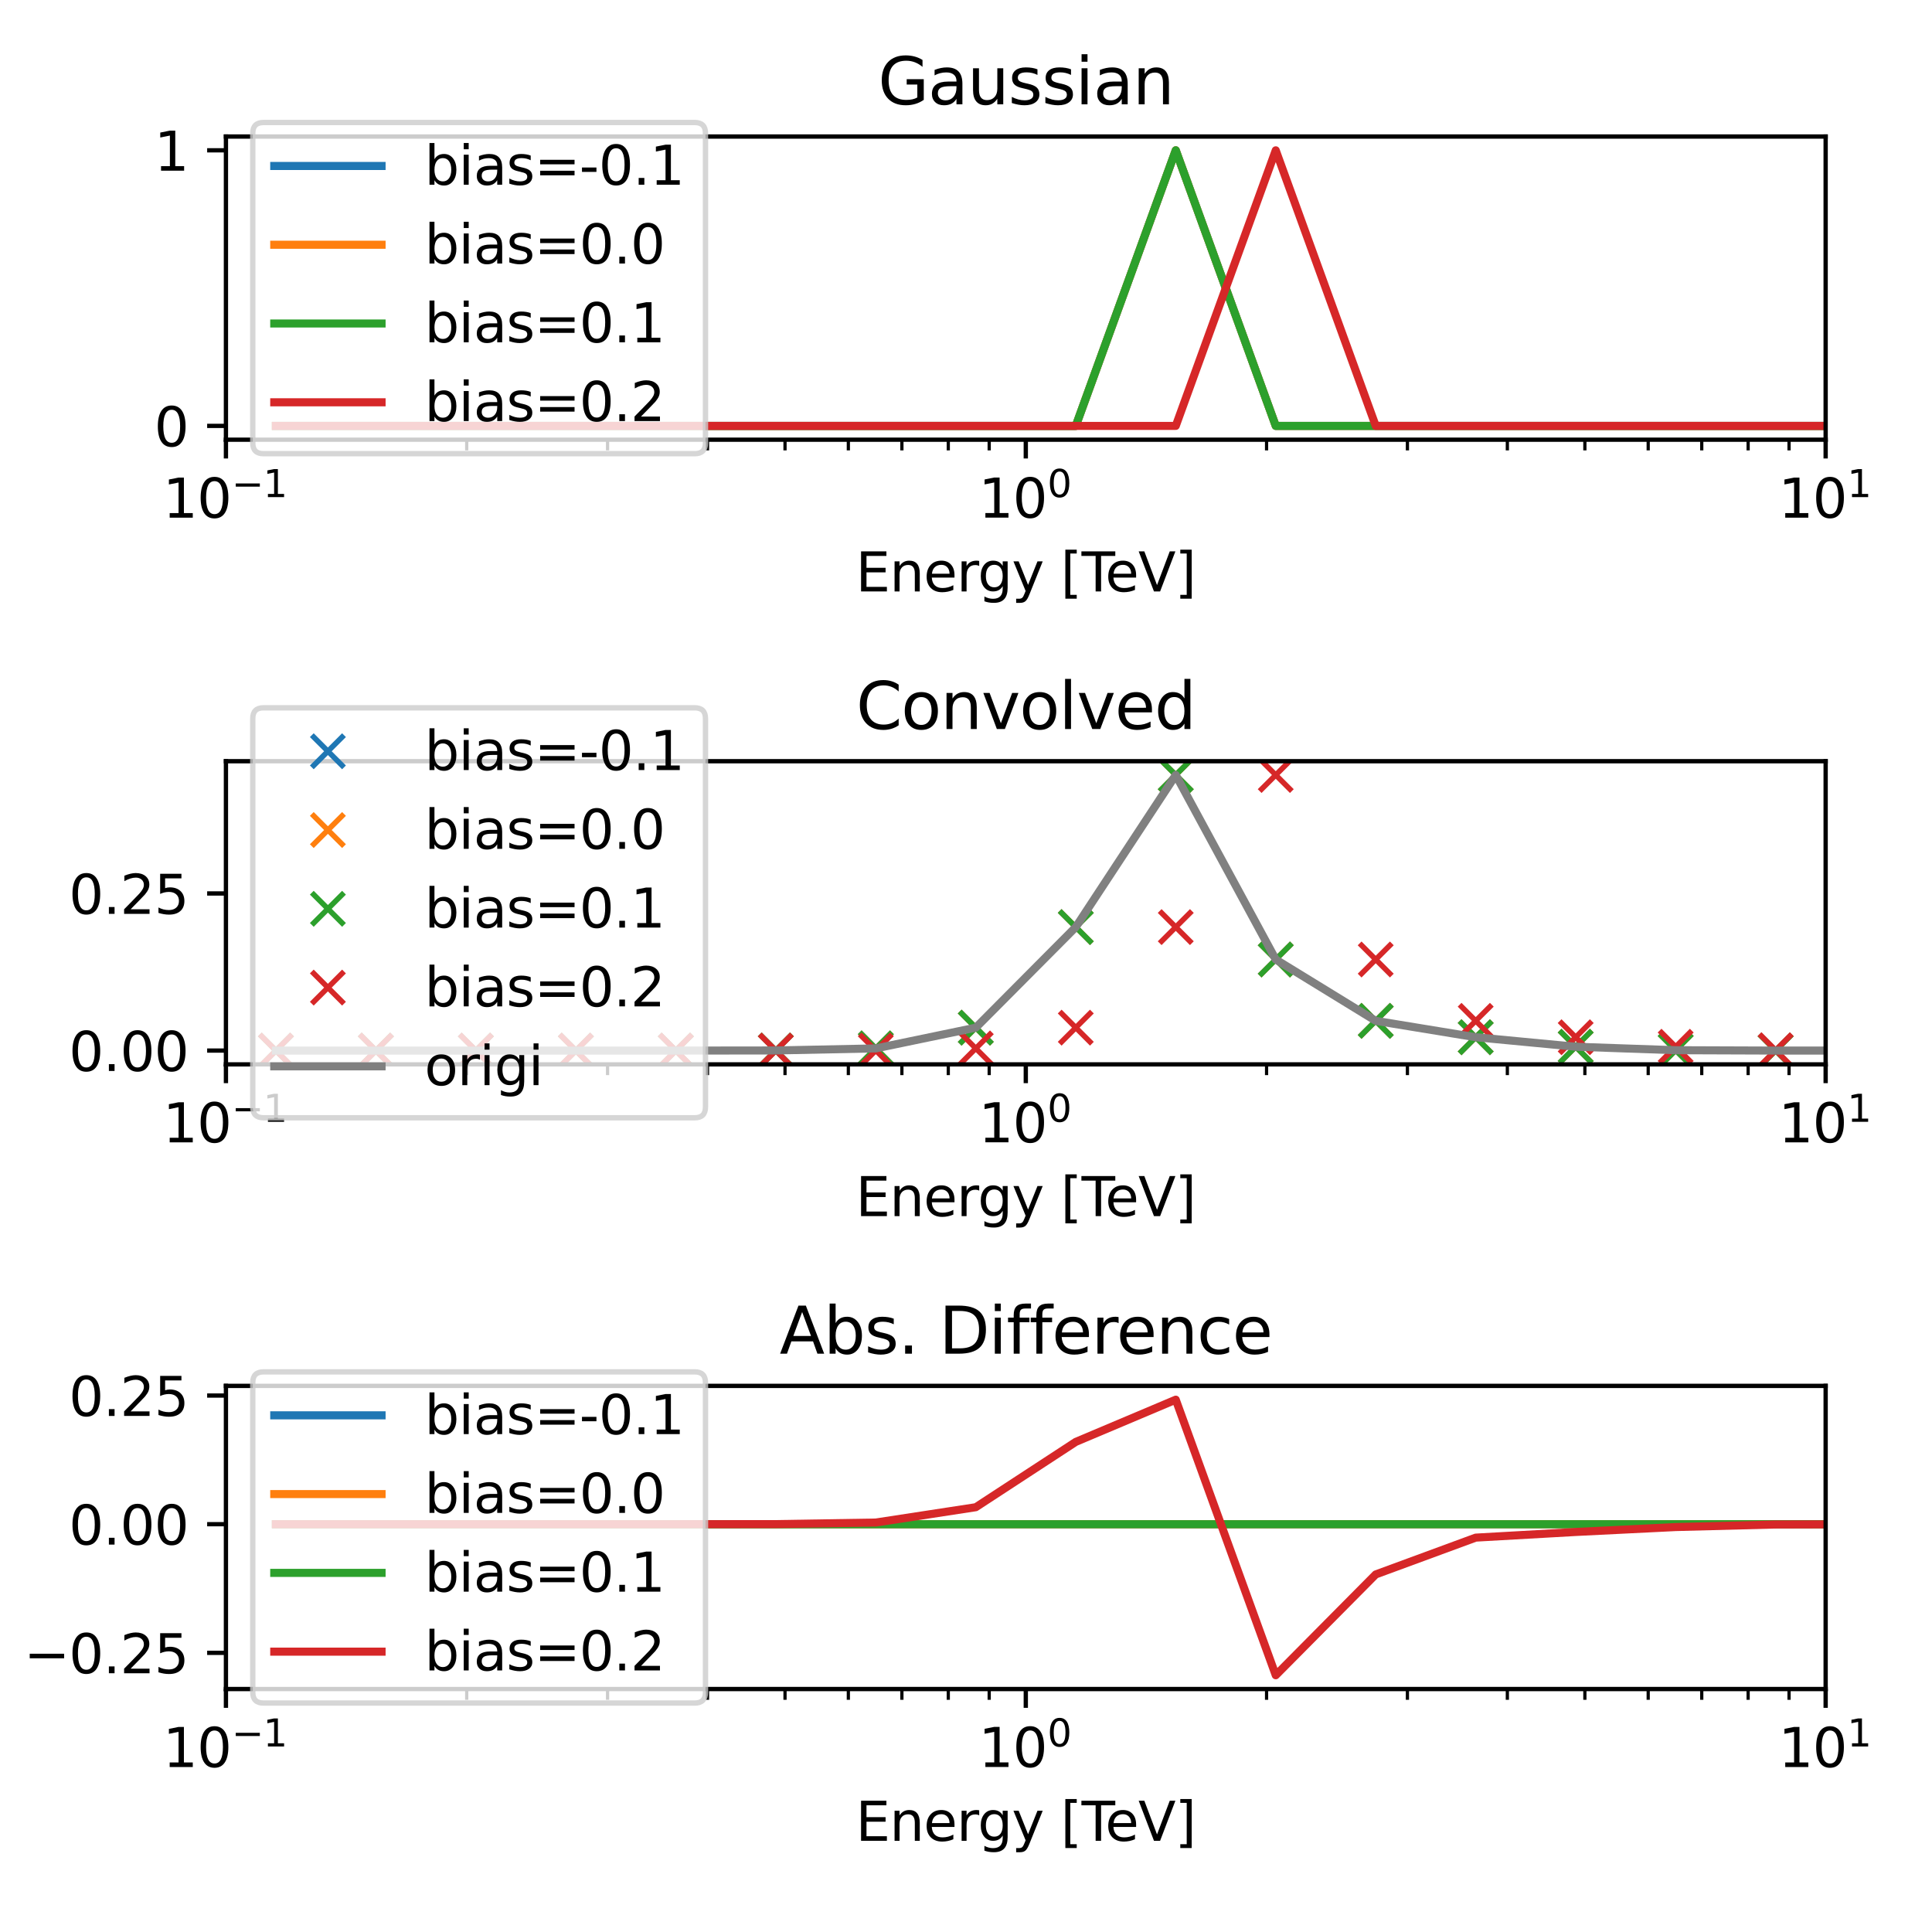 <?xml version="1.0" encoding="utf-8" standalone="no"?>
<!DOCTYPE svg PUBLIC "-//W3C//DTD SVG 1.1//EN"
  "http://www.w3.org/Graphics/SVG/1.1/DTD/svg11.dtd">
<svg xmlns:xlink="http://www.w3.org/1999/xlink" width="360pt" height="360pt" viewBox="0 0 360 360" xmlns="http://www.w3.org/2000/svg" version="1.1">
 <defs>
  <style type="text/css">*{stroke-linejoin: round; stroke-linecap: butt}</style>
 </defs>
 <g id="figure_1">
  <g id="patch_1">
   <path d="M 0 360 
L 360 360 
L 360 0 
L 0 0 
z
" style="fill: #ffffff"/>
  </g>
  <g id="axes_1">
   <g id="patch_2">
    <path d="M 42.1 81.928 
L 340.183 81.928 
L 340.183 25.44 
L 42.1 25.44 
z
" style="fill: #ffffff"/>
   </g>
   <g id="matplotlib.axis_1">
    <g id="xtick_1">
     <g id="line2d_1">
      <defs>
       <path id="mae2a52a210" d="M 0 0 
L 0 3.5 
" style="stroke: #000000; stroke-width: 0.8"/>
      </defs>
      <g>
       <use xlink:href="#mae2a52a210" x="42.1" y="81.928" style="stroke: #000000; stroke-width: 0.8"/>
      </g>
     </g>
     <g id="text_1">
      <!-- $\mathdefault{10^{-1}}$ -->
      <g transform="translate(30.35 96.526) scale(0.1 -0.1)">
       <defs>
        <path id="DejaVuSans-31" d="M 794 531 
L 1825 531 
L 1825 4091 
L 703 3866 
L 703 4441 
L 1819 4666 
L 2450 4666 
L 2450 531 
L 3481 531 
L 3481 0 
L 794 0 
L 794 531 
z
" transform="scale(0.016)"/>
        <path id="DejaVuSans-30" d="M 2034 4250 
Q 1547 4250 1301 3770 
Q 1056 3291 1056 2328 
Q 1056 1369 1301 889 
Q 1547 409 2034 409 
Q 2525 409 2770 889 
Q 3016 1369 3016 2328 
Q 3016 3291 2770 3770 
Q 2525 4250 2034 4250 
z
M 2034 4750 
Q 2819 4750 3233 4129 
Q 3647 3509 3647 2328 
Q 3647 1150 3233 529 
Q 2819 -91 2034 -91 
Q 1250 -91 836 529 
Q 422 1150 422 2328 
Q 422 3509 836 4129 
Q 1250 4750 2034 4750 
z
" transform="scale(0.016)"/>
        <path id="DejaVuSans-2212" d="M 678 2272 
L 4684 2272 
L 4684 1741 
L 678 1741 
L 678 2272 
z
" transform="scale(0.016)"/>
       </defs>
       <use xlink:href="#DejaVuSans-31" transform="translate(0 0.684)"/>
       <use xlink:href="#DejaVuSans-30" transform="translate(63.623 0.684)"/>
       <use xlink:href="#DejaVuSans-2212" transform="translate(128.203 38.966) scale(0.7)"/>
       <use xlink:href="#DejaVuSans-31" transform="translate(186.855 38.966) scale(0.7)"/>
      </g>
     </g>
    </g>
    <g id="xtick_2">
     <g id="line2d_2">
      <g>
       <use xlink:href="#mae2a52a210" x="191.142" y="81.928" style="stroke: #000000; stroke-width: 0.8"/>
      </g>
     </g>
     <g id="text_2">
      <!-- $\mathdefault{10^{0}}$ -->
      <g transform="translate(182.342 96.526) scale(0.1 -0.1)">
       <use xlink:href="#DejaVuSans-31" transform="translate(0 0.766)"/>
       <use xlink:href="#DejaVuSans-30" transform="translate(63.623 0.766)"/>
       <use xlink:href="#DejaVuSans-30" transform="translate(128.203 39.047) scale(0.7)"/>
      </g>
     </g>
    </g>
    <g id="xtick_3">
     <g id="line2d_3">
      <g>
       <use xlink:href="#mae2a52a210" x="340.183" y="81.928" style="stroke: #000000; stroke-width: 0.8"/>
      </g>
     </g>
     <g id="text_3">
      <!-- $\mathdefault{10^{1}}$ -->
      <g transform="translate(331.383 96.526) scale(0.1 -0.1)">
       <use xlink:href="#DejaVuSans-31" transform="translate(0 0.684)"/>
       <use xlink:href="#DejaVuSans-30" transform="translate(63.623 0.684)"/>
       <use xlink:href="#DejaVuSans-31" transform="translate(128.203 38.966) scale(0.7)"/>
      </g>
     </g>
    </g>
    <g id="xtick_4">
     <g id="line2d_4">
      <defs>
       <path id="m69cd0d3a6d" d="M 0 0 
L 0 2 
" style="stroke: #000000; stroke-width: 0.6"/>
      </defs>
      <g>
       <use xlink:href="#m69cd0d3a6d" x="86.966" y="81.928" style="stroke: #000000; stroke-width: 0.6"/>
      </g>
     </g>
    </g>
    <g id="xtick_5">
     <g id="line2d_5">
      <g>
       <use xlink:href="#m69cd0d3a6d" x="113.211" y="81.928" style="stroke: #000000; stroke-width: 0.6"/>
      </g>
     </g>
    </g>
    <g id="xtick_6">
     <g id="line2d_6">
      <g>
       <use xlink:href="#m69cd0d3a6d" x="131.832" y="81.928" style="stroke: #000000; stroke-width: 0.6"/>
      </g>
     </g>
    </g>
    <g id="xtick_7">
     <g id="line2d_7">
      <g>
       <use xlink:href="#m69cd0d3a6d" x="146.276" y="81.928" style="stroke: #000000; stroke-width: 0.6"/>
      </g>
     </g>
    </g>
    <g id="xtick_8">
     <g id="line2d_8">
      <g>
       <use xlink:href="#m69cd0d3a6d" x="158.077" y="81.928" style="stroke: #000000; stroke-width: 0.6"/>
      </g>
     </g>
    </g>
    <g id="xtick_9">
     <g id="line2d_9">
      <g>
       <use xlink:href="#m69cd0d3a6d" x="168.055" y="81.928" style="stroke: #000000; stroke-width: 0.6"/>
      </g>
     </g>
    </g>
    <g id="xtick_10">
     <g id="line2d_10">
      <g>
       <use xlink:href="#m69cd0d3a6d" x="176.698" y="81.928" style="stroke: #000000; stroke-width: 0.6"/>
      </g>
     </g>
    </g>
    <g id="xtick_11">
     <g id="line2d_11">
      <g>
       <use xlink:href="#m69cd0d3a6d" x="184.322" y="81.928" style="stroke: #000000; stroke-width: 0.6"/>
      </g>
     </g>
    </g>
    <g id="xtick_12">
     <g id="line2d_12">
      <g>
       <use xlink:href="#m69cd0d3a6d" x="236.007" y="81.928" style="stroke: #000000; stroke-width: 0.6"/>
      </g>
     </g>
    </g>
    <g id="xtick_13">
     <g id="line2d_13">
      <g>
       <use xlink:href="#m69cd0d3a6d" x="262.252" y="81.928" style="stroke: #000000; stroke-width: 0.6"/>
      </g>
     </g>
    </g>
    <g id="xtick_14">
     <g id="line2d_14">
      <g>
       <use xlink:href="#m69cd0d3a6d" x="280.873" y="81.928" style="stroke: #000000; stroke-width: 0.6"/>
      </g>
     </g>
    </g>
    <g id="xtick_15">
     <g id="line2d_15">
      <g>
       <use xlink:href="#m69cd0d3a6d" x="295.317" y="81.928" style="stroke: #000000; stroke-width: 0.6"/>
      </g>
     </g>
    </g>
    <g id="xtick_16">
     <g id="line2d_16">
      <g>
       <use xlink:href="#m69cd0d3a6d" x="307.118" y="81.928" style="stroke: #000000; stroke-width: 0.6"/>
      </g>
     </g>
    </g>
    <g id="xtick_17">
     <g id="line2d_17">
      <g>
       <use xlink:href="#m69cd0d3a6d" x="317.096" y="81.928" style="stroke: #000000; stroke-width: 0.6"/>
      </g>
     </g>
    </g>
    <g id="xtick_18">
     <g id="line2d_18">
      <g>
       <use xlink:href="#m69cd0d3a6d" x="325.739" y="81.928" style="stroke: #000000; stroke-width: 0.6"/>
      </g>
     </g>
    </g>
    <g id="xtick_19">
     <g id="line2d_19">
      <g>
       <use xlink:href="#m69cd0d3a6d" x="333.363" y="81.928" style="stroke: #000000; stroke-width: 0.6"/>
      </g>
     </g>
    </g>
    <g id="text_4">
     <!-- Energy [TeV] -->
     <g transform="translate(159.444 110.205) scale(0.1 -0.1)">
      <defs>
       <path id="DejaVuSans-45" d="M 628 4666 
L 3578 4666 
L 3578 4134 
L 1259 4134 
L 1259 2753 
L 3481 2753 
L 3481 2222 
L 1259 2222 
L 1259 531 
L 3634 531 
L 3634 0 
L 628 0 
L 628 4666 
z
" transform="scale(0.016)"/>
       <path id="DejaVuSans-6e" d="M 3513 2113 
L 3513 0 
L 2938 0 
L 2938 2094 
Q 2938 2591 2744 2837 
Q 2550 3084 2163 3084 
Q 1697 3084 1428 2787 
Q 1159 2491 1159 1978 
L 1159 0 
L 581 0 
L 581 3500 
L 1159 3500 
L 1159 2956 
Q 1366 3272 1645 3428 
Q 1925 3584 2291 3584 
Q 2894 3584 3203 3211 
Q 3513 2838 3513 2113 
z
" transform="scale(0.016)"/>
       <path id="DejaVuSans-65" d="M 3597 1894 
L 3597 1613 
L 953 1613 
Q 991 1019 1311 708 
Q 1631 397 2203 397 
Q 2534 397 2845 478 
Q 3156 559 3463 722 
L 3463 178 
Q 3153 47 2828 -22 
Q 2503 -91 2169 -91 
Q 1331 -91 842 396 
Q 353 884 353 1716 
Q 353 2575 817 3079 
Q 1281 3584 2069 3584 
Q 2775 3584 3186 3129 
Q 3597 2675 3597 1894 
z
M 3022 2063 
Q 3016 2534 2758 2815 
Q 2500 3097 2075 3097 
Q 1594 3097 1305 2825 
Q 1016 2553 972 2059 
L 3022 2063 
z
" transform="scale(0.016)"/>
       <path id="DejaVuSans-72" d="M 2631 2963 
Q 2534 3019 2420 3045 
Q 2306 3072 2169 3072 
Q 1681 3072 1420 2755 
Q 1159 2438 1159 1844 
L 1159 0 
L 581 0 
L 581 3500 
L 1159 3500 
L 1159 2956 
Q 1341 3275 1631 3429 
Q 1922 3584 2338 3584 
Q 2397 3584 2469 3576 
Q 2541 3569 2628 3553 
L 2631 2963 
z
" transform="scale(0.016)"/>
       <path id="DejaVuSans-67" d="M 2906 1791 
Q 2906 2416 2648 2759 
Q 2391 3103 1925 3103 
Q 1463 3103 1205 2759 
Q 947 2416 947 1791 
Q 947 1169 1205 825 
Q 1463 481 1925 481 
Q 2391 481 2648 825 
Q 2906 1169 2906 1791 
z
M 3481 434 
Q 3481 -459 3084 -895 
Q 2688 -1331 1869 -1331 
Q 1566 -1331 1297 -1286 
Q 1028 -1241 775 -1147 
L 775 -588 
Q 1028 -725 1275 -790 
Q 1522 -856 1778 -856 
Q 2344 -856 2625 -561 
Q 2906 -266 2906 331 
L 2906 616 
Q 2728 306 2450 153 
Q 2172 0 1784 0 
Q 1141 0 747 490 
Q 353 981 353 1791 
Q 353 2603 747 3093 
Q 1141 3584 1784 3584 
Q 2172 3584 2450 3431 
Q 2728 3278 2906 2969 
L 2906 3500 
L 3481 3500 
L 3481 434 
z
" transform="scale(0.016)"/>
       <path id="DejaVuSans-79" d="M 2059 -325 
Q 1816 -950 1584 -1140 
Q 1353 -1331 966 -1331 
L 506 -1331 
L 506 -850 
L 844 -850 
Q 1081 -850 1212 -737 
Q 1344 -625 1503 -206 
L 1606 56 
L 191 3500 
L 800 3500 
L 1894 763 
L 2988 3500 
L 3597 3500 
L 2059 -325 
z
" transform="scale(0.016)"/>
       <path id="DejaVuSans-20" transform="scale(0.016)"/>
       <path id="DejaVuSans-5b" d="M 550 4863 
L 1875 4863 
L 1875 4416 
L 1125 4416 
L 1125 -397 
L 1875 -397 
L 1875 -844 
L 550 -844 
L 550 4863 
z
" transform="scale(0.016)"/>
       <path id="DejaVuSans-54" d="M -19 4666 
L 3928 4666 
L 3928 4134 
L 2272 4134 
L 2272 0 
L 1638 0 
L 1638 4134 
L -19 4134 
L -19 4666 
z
" transform="scale(0.016)"/>
       <path id="DejaVuSans-56" d="M 1831 0 
L 50 4666 
L 709 4666 
L 2188 738 
L 3669 4666 
L 4325 4666 
L 2547 0 
L 1831 0 
z
" transform="scale(0.016)"/>
       <path id="DejaVuSans-5d" d="M 1947 4863 
L 1947 -844 
L 622 -844 
L 622 -397 
L 1369 -397 
L 1369 4416 
L 622 4416 
L 622 4863 
L 1947 4863 
z
" transform="scale(0.016)"/>
      </defs>
      <use xlink:href="#DejaVuSans-45"/>
      <use xlink:href="#DejaVuSans-6e" x="63.184"/>
      <use xlink:href="#DejaVuSans-65" x="126.562"/>
      <use xlink:href="#DejaVuSans-72" x="188.086"/>
      <use xlink:href="#DejaVuSans-67" x="227.449"/>
      <use xlink:href="#DejaVuSans-79" x="290.926"/>
      <use xlink:href="#DejaVuSans-20" x="350.105"/>
      <use xlink:href="#DejaVuSans-5b" x="381.893"/>
      <use xlink:href="#DejaVuSans-54" x="420.906"/>
      <use xlink:href="#DejaVuSans-65" x="464.99"/>
      <use xlink:href="#DejaVuSans-56" x="526.514"/>
      <use xlink:href="#DejaVuSans-5d" x="594.922"/>
     </g>
    </g>
   </g>
   <g id="matplotlib.axis_2">
    <g id="ytick_1">
     <g id="line2d_20">
      <defs>
       <path id="m272466d40f" d="M 0 0 
L -3.5 0 
" style="stroke: #000000; stroke-width: 0.8"/>
      </defs>
      <g>
       <use xlink:href="#m272466d40f" x="42.1" y="79.36" style="stroke: #000000; stroke-width: 0.8"/>
      </g>
     </g>
     <g id="text_5">
      <!-- 0 -->
      <g transform="translate(28.738 83.16) scale(0.1 -0.1)">
       <use xlink:href="#DejaVuSans-30"/>
      </g>
     </g>
    </g>
    <g id="ytick_2">
     <g id="line2d_21">
      <g>
       <use xlink:href="#m272466d40f" x="42.1" y="28.008" style="stroke: #000000; stroke-width: 0.8"/>
      </g>
     </g>
     <g id="text_6">
      <!-- 1 -->
      <g transform="translate(28.738 31.807) scale(0.1 -0.1)">
       <use xlink:href="#DejaVuSans-31"/>
      </g>
     </g>
    </g>
   </g>
   <g id="line2d_22">
    <path d="M 51.415 79.36 
L 70.045 79.36 
L 88.675 79.36 
L 107.306 79.36 
L 125.936 79.36 
L 144.566 79.36 
L 163.196 79.36 
L 181.826 79.36 
L 200.457 79.36 
L 219.087 28.008 
L 237.717 79.36 
L 256.347 79.36 
L 274.977 79.36 
L 293.608 79.36 
L 312.238 79.36 
L 330.868 79.36 
L 349.498 79.36 
L 361 79.36 
" clip-path="url(#p417a8d4310)" style="fill: none; stroke: #1f77b4; stroke-width: 1.5; stroke-linecap: square"/>
   </g>
   <g id="line2d_23">
    <path d="M 51.415 79.36 
L 70.045 79.36 
L 88.675 79.36 
L 107.306 79.36 
L 125.936 79.36 
L 144.566 79.36 
L 163.196 79.36 
L 181.826 79.36 
L 200.457 79.36 
L 219.087 28.008 
L 237.717 79.36 
L 256.347 79.36 
L 274.977 79.36 
L 293.608 79.36 
L 312.238 79.36 
L 330.868 79.36 
L 349.498 79.36 
L 361 79.36 
" clip-path="url(#p417a8d4310)" style="fill: none; stroke: #ff7f0e; stroke-width: 1.5; stroke-linecap: square"/>
   </g>
   <g id="line2d_24">
    <path d="M 51.415 79.36 
L 70.045 79.36 
L 88.675 79.36 
L 107.306 79.36 
L 125.936 79.36 
L 144.566 79.36 
L 163.196 79.36 
L 181.826 79.36 
L 200.457 79.36 
L 219.087 28.008 
L 237.717 79.36 
L 256.347 79.36 
L 274.977 79.36 
L 293.608 79.36 
L 312.238 79.36 
L 330.868 79.36 
L 349.498 79.36 
L 361 79.36 
" clip-path="url(#p417a8d4310)" style="fill: none; stroke: #2ca02c; stroke-width: 1.5; stroke-linecap: square"/>
   </g>
   <g id="line2d_25">
    <path d="M 51.415 79.36 
L 70.045 79.36 
L 88.675 79.36 
L 107.306 79.36 
L 125.936 79.36 
L 144.566 79.36 
L 163.196 79.36 
L 181.826 79.36 
L 200.457 79.36 
L 219.087 79.36 
L 237.717 28.008 
L 256.347 79.36 
L 274.977 79.36 
L 293.608 79.36 
L 312.238 79.36 
L 330.868 79.36 
L 349.498 79.36 
L 361 79.36 
" clip-path="url(#p417a8d4310)" style="fill: none; stroke: #d62728; stroke-width: 1.5; stroke-linecap: square"/>
   </g>
   <g id="patch_3">
    <path d="M 42.1 81.928 
L 42.1 25.44 
" style="fill: none; stroke: #000000; stroke-width: 0.8; stroke-linejoin: miter; stroke-linecap: square"/>
   </g>
   <g id="patch_4">
    <path d="M 340.183 81.928 
L 340.183 25.44 
" style="fill: none; stroke: #000000; stroke-width: 0.8; stroke-linejoin: miter; stroke-linecap: square"/>
   </g>
   <g id="patch_5">
    <path d="M 42.1 81.928 
L 340.183 81.928 
" style="fill: none; stroke: #000000; stroke-width: 0.8; stroke-linejoin: miter; stroke-linecap: square"/>
   </g>
   <g id="patch_6">
    <path d="M 42.1 25.44 
L 340.183 25.44 
" style="fill: none; stroke: #000000; stroke-width: 0.8; stroke-linejoin: miter; stroke-linecap: square"/>
   </g>
   <g id="text_7">
    <!-- Gaussian -->
    <g transform="translate(163.616 19.44) scale(0.12 -0.12)">
     <defs>
      <path id="DejaVuSans-47" d="M 3809 666 
L 3809 1919 
L 2778 1919 
L 2778 2438 
L 4434 2438 
L 4434 434 
Q 4069 175 3628 42 
Q 3188 -91 2688 -91 
Q 1594 -91 976 548 
Q 359 1188 359 2328 
Q 359 3472 976 4111 
Q 1594 4750 2688 4750 
Q 3144 4750 3555 4637 
Q 3966 4525 4313 4306 
L 4313 3634 
Q 3963 3931 3569 4081 
Q 3175 4231 2741 4231 
Q 1884 4231 1454 3753 
Q 1025 3275 1025 2328 
Q 1025 1384 1454 906 
Q 1884 428 2741 428 
Q 3075 428 3337 486 
Q 3600 544 3809 666 
z
" transform="scale(0.016)"/>
      <path id="DejaVuSans-61" d="M 2194 1759 
Q 1497 1759 1228 1600 
Q 959 1441 959 1056 
Q 959 750 1161 570 
Q 1363 391 1709 391 
Q 2188 391 2477 730 
Q 2766 1069 2766 1631 
L 2766 1759 
L 2194 1759 
z
M 3341 1997 
L 3341 0 
L 2766 0 
L 2766 531 
Q 2569 213 2275 61 
Q 1981 -91 1556 -91 
Q 1019 -91 701 211 
Q 384 513 384 1019 
Q 384 1609 779 1909 
Q 1175 2209 1959 2209 
L 2766 2209 
L 2766 2266 
Q 2766 2663 2505 2880 
Q 2244 3097 1772 3097 
Q 1472 3097 1187 3025 
Q 903 2953 641 2809 
L 641 3341 
Q 956 3463 1253 3523 
Q 1550 3584 1831 3584 
Q 2591 3584 2966 3190 
Q 3341 2797 3341 1997 
z
" transform="scale(0.016)"/>
      <path id="DejaVuSans-75" d="M 544 1381 
L 544 3500 
L 1119 3500 
L 1119 1403 
Q 1119 906 1312 657 
Q 1506 409 1894 409 
Q 2359 409 2629 706 
Q 2900 1003 2900 1516 
L 2900 3500 
L 3475 3500 
L 3475 0 
L 2900 0 
L 2900 538 
Q 2691 219 2414 64 
Q 2138 -91 1772 -91 
Q 1169 -91 856 284 
Q 544 659 544 1381 
z
M 1991 3584 
L 1991 3584 
z
" transform="scale(0.016)"/>
      <path id="DejaVuSans-73" d="M 2834 3397 
L 2834 2853 
Q 2591 2978 2328 3040 
Q 2066 3103 1784 3103 
Q 1356 3103 1142 2972 
Q 928 2841 928 2578 
Q 928 2378 1081 2264 
Q 1234 2150 1697 2047 
L 1894 2003 
Q 2506 1872 2764 1633 
Q 3022 1394 3022 966 
Q 3022 478 2636 193 
Q 2250 -91 1575 -91 
Q 1294 -91 989 -36 
Q 684 19 347 128 
L 347 722 
Q 666 556 975 473 
Q 1284 391 1588 391 
Q 1994 391 2212 530 
Q 2431 669 2431 922 
Q 2431 1156 2273 1281 
Q 2116 1406 1581 1522 
L 1381 1569 
Q 847 1681 609 1914 
Q 372 2147 372 2553 
Q 372 3047 722 3315 
Q 1072 3584 1716 3584 
Q 2034 3584 2315 3537 
Q 2597 3491 2834 3397 
z
" transform="scale(0.016)"/>
      <path id="DejaVuSans-69" d="M 603 3500 
L 1178 3500 
L 1178 0 
L 603 0 
L 603 3500 
z
M 603 4863 
L 1178 4863 
L 1178 4134 
L 603 4134 
L 603 4863 
z
" transform="scale(0.016)"/>
     </defs>
     <use xlink:href="#DejaVuSans-47"/>
     <use xlink:href="#DejaVuSans-61" x="77.49"/>
     <use xlink:href="#DejaVuSans-75" x="138.77"/>
     <use xlink:href="#DejaVuSans-73" x="202.148"/>
     <use xlink:href="#DejaVuSans-73" x="254.248"/>
     <use xlink:href="#DejaVuSans-69" x="306.348"/>
     <use xlink:href="#DejaVuSans-61" x="334.131"/>
     <use xlink:href="#DejaVuSans-6e" x="395.41"/>
    </g>
   </g>
   <g id="legend_1">
    <g id="patch_7">
     <path d="M 49.1 84.54 
L 129.455 84.54 
Q 131.455 84.54 131.455 82.54 
L 131.455 24.828 
Q 131.455 22.828 129.455 22.828 
L 49.1 22.828 
Q 47.1 22.828 47.1 24.828 
L 47.1 82.54 
Q 47.1 84.54 49.1 84.54 
z
" style="fill: #ffffff; opacity: 0.8; stroke: #cccccc; stroke-linejoin: miter"/>
    </g>
    <g id="line2d_26">
     <path d="M 51.1 30.926 
L 61.1 30.926 
L 71.1 30.926 
" style="fill: none; stroke: #1f77b4; stroke-width: 1.5; stroke-linecap: square"/>
    </g>
    <g id="text_8">
     <!-- bias=-0.1 -->
     <g transform="translate(79.1 34.426) scale(0.1 -0.1)">
      <defs>
       <path id="DejaVuSans-62" d="M 3116 1747 
Q 3116 2381 2855 2742 
Q 2594 3103 2138 3103 
Q 1681 3103 1420 2742 
Q 1159 2381 1159 1747 
Q 1159 1113 1420 752 
Q 1681 391 2138 391 
Q 2594 391 2855 752 
Q 3116 1113 3116 1747 
z
M 1159 2969 
Q 1341 3281 1617 3432 
Q 1894 3584 2278 3584 
Q 2916 3584 3314 3078 
Q 3713 2572 3713 1747 
Q 3713 922 3314 415 
Q 2916 -91 2278 -91 
Q 1894 -91 1617 61 
Q 1341 213 1159 525 
L 1159 0 
L 581 0 
L 581 4863 
L 1159 4863 
L 1159 2969 
z
" transform="scale(0.016)"/>
       <path id="DejaVuSans-3d" d="M 678 2906 
L 4684 2906 
L 4684 2381 
L 678 2381 
L 678 2906 
z
M 678 1631 
L 4684 1631 
L 4684 1100 
L 678 1100 
L 678 1631 
z
" transform="scale(0.016)"/>
       <path id="DejaVuSans-2d" d="M 313 2009 
L 1997 2009 
L 1997 1497 
L 313 1497 
L 313 2009 
z
" transform="scale(0.016)"/>
       <path id="DejaVuSans-2e" d="M 684 794 
L 1344 794 
L 1344 0 
L 684 0 
L 684 794 
z
" transform="scale(0.016)"/>
      </defs>
      <use xlink:href="#DejaVuSans-62"/>
      <use xlink:href="#DejaVuSans-69" x="63.477"/>
      <use xlink:href="#DejaVuSans-61" x="91.26"/>
      <use xlink:href="#DejaVuSans-73" x="152.539"/>
      <use xlink:href="#DejaVuSans-3d" x="204.639"/>
      <use xlink:href="#DejaVuSans-2d" x="288.428"/>
      <use xlink:href="#DejaVuSans-30" x="324.512"/>
      <use xlink:href="#DejaVuSans-2e" x="388.135"/>
      <use xlink:href="#DejaVuSans-31" x="419.922"/>
     </g>
    </g>
    <g id="line2d_27">
     <path d="M 51.1 45.604 
L 61.1 45.604 
L 71.1 45.604 
" style="fill: none; stroke: #ff7f0e; stroke-width: 1.5; stroke-linecap: square"/>
    </g>
    <g id="text_9">
     <!-- bias=0.0 -->
     <g transform="translate(79.1 49.104) scale(0.1 -0.1)">
      <use xlink:href="#DejaVuSans-62"/>
      <use xlink:href="#DejaVuSans-69" x="63.477"/>
      <use xlink:href="#DejaVuSans-61" x="91.26"/>
      <use xlink:href="#DejaVuSans-73" x="152.539"/>
      <use xlink:href="#DejaVuSans-3d" x="204.639"/>
      <use xlink:href="#DejaVuSans-30" x="288.428"/>
      <use xlink:href="#DejaVuSans-2e" x="352.051"/>
      <use xlink:href="#DejaVuSans-30" x="383.838"/>
     </g>
    </g>
    <g id="line2d_28">
     <path d="M 51.1 60.282 
L 61.1 60.282 
L 71.1 60.282 
" style="fill: none; stroke: #2ca02c; stroke-width: 1.5; stroke-linecap: square"/>
    </g>
    <g id="text_10">
     <!-- bias=0.1 -->
     <g transform="translate(79.1 63.782) scale(0.1 -0.1)">
      <use xlink:href="#DejaVuSans-62"/>
      <use xlink:href="#DejaVuSans-69" x="63.477"/>
      <use xlink:href="#DejaVuSans-61" x="91.26"/>
      <use xlink:href="#DejaVuSans-73" x="152.539"/>
      <use xlink:href="#DejaVuSans-3d" x="204.639"/>
      <use xlink:href="#DejaVuSans-30" x="288.428"/>
      <use xlink:href="#DejaVuSans-2e" x="352.051"/>
      <use xlink:href="#DejaVuSans-31" x="383.838"/>
     </g>
    </g>
    <g id="line2d_29">
     <path d="M 51.1 74.961 
L 61.1 74.961 
L 71.1 74.961 
" style="fill: none; stroke: #d62728; stroke-width: 1.5; stroke-linecap: square"/>
    </g>
    <g id="text_11">
     <!-- bias=0.2 -->
     <g transform="translate(79.1 78.461) scale(0.1 -0.1)">
      <defs>
       <path id="DejaVuSans-32" d="M 1228 531 
L 3431 531 
L 3431 0 
L 469 0 
L 469 531 
Q 828 903 1448 1529 
Q 2069 2156 2228 2338 
Q 2531 2678 2651 2914 
Q 2772 3150 2772 3378 
Q 2772 3750 2511 3984 
Q 2250 4219 1831 4219 
Q 1534 4219 1204 4116 
Q 875 4013 500 3803 
L 500 4441 
Q 881 4594 1212 4672 
Q 1544 4750 1819 4750 
Q 2544 4750 2975 4387 
Q 3406 4025 3406 3419 
Q 3406 3131 3298 2873 
Q 3191 2616 2906 2266 
Q 2828 2175 2409 1742 
Q 1991 1309 1228 531 
z
" transform="scale(0.016)"/>
      </defs>
      <use xlink:href="#DejaVuSans-62"/>
      <use xlink:href="#DejaVuSans-69" x="63.477"/>
      <use xlink:href="#DejaVuSans-61" x="91.26"/>
      <use xlink:href="#DejaVuSans-73" x="152.539"/>
      <use xlink:href="#DejaVuSans-3d" x="204.639"/>
      <use xlink:href="#DejaVuSans-30" x="288.428"/>
      <use xlink:href="#DejaVuSans-2e" x="352.051"/>
      <use xlink:href="#DejaVuSans-32" x="383.838"/>
     </g>
    </g>
   </g>
  </g>
  <g id="axes_2">
   <g id="patch_8">
    <path d="M 42.1 198.328 
L 340.183 198.328 
L 340.183 141.84 
L 42.1 141.84 
z
" style="fill: #ffffff"/>
   </g>
   <g id="matplotlib.axis_3">
    <g id="xtick_20">
     <g id="line2d_30">
      <g>
       <use xlink:href="#mae2a52a210" x="42.1" y="198.328" style="stroke: #000000; stroke-width: 0.8"/>
      </g>
     </g>
     <g id="text_12">
      <!-- $\mathdefault{10^{-1}}$ -->
      <g transform="translate(30.35 212.926) scale(0.1 -0.1)">
       <use xlink:href="#DejaVuSans-31" transform="translate(0 0.684)"/>
       <use xlink:href="#DejaVuSans-30" transform="translate(63.623 0.684)"/>
       <use xlink:href="#DejaVuSans-2212" transform="translate(128.203 38.966) scale(0.7)"/>
       <use xlink:href="#DejaVuSans-31" transform="translate(186.855 38.966) scale(0.7)"/>
      </g>
     </g>
    </g>
    <g id="xtick_21">
     <g id="line2d_31">
      <g>
       <use xlink:href="#mae2a52a210" x="191.142" y="198.328" style="stroke: #000000; stroke-width: 0.8"/>
      </g>
     </g>
     <g id="text_13">
      <!-- $\mathdefault{10^{0}}$ -->
      <g transform="translate(182.342 212.926) scale(0.1 -0.1)">
       <use xlink:href="#DejaVuSans-31" transform="translate(0 0.766)"/>
       <use xlink:href="#DejaVuSans-30" transform="translate(63.623 0.766)"/>
       <use xlink:href="#DejaVuSans-30" transform="translate(128.203 39.047) scale(0.7)"/>
      </g>
     </g>
    </g>
    <g id="xtick_22">
     <g id="line2d_32">
      <g>
       <use xlink:href="#mae2a52a210" x="340.183" y="198.328" style="stroke: #000000; stroke-width: 0.8"/>
      </g>
     </g>
     <g id="text_14">
      <!-- $\mathdefault{10^{1}}$ -->
      <g transform="translate(331.383 212.926) scale(0.1 -0.1)">
       <use xlink:href="#DejaVuSans-31" transform="translate(0 0.684)"/>
       <use xlink:href="#DejaVuSans-30" transform="translate(63.623 0.684)"/>
       <use xlink:href="#DejaVuSans-31" transform="translate(128.203 38.966) scale(0.7)"/>
      </g>
     </g>
    </g>
    <g id="xtick_23">
     <g id="line2d_33">
      <g>
       <use xlink:href="#m69cd0d3a6d" x="86.966" y="198.328" style="stroke: #000000; stroke-width: 0.6"/>
      </g>
     </g>
    </g>
    <g id="xtick_24">
     <g id="line2d_34">
      <g>
       <use xlink:href="#m69cd0d3a6d" x="113.211" y="198.328" style="stroke: #000000; stroke-width: 0.6"/>
      </g>
     </g>
    </g>
    <g id="xtick_25">
     <g id="line2d_35">
      <g>
       <use xlink:href="#m69cd0d3a6d" x="131.832" y="198.328" style="stroke: #000000; stroke-width: 0.6"/>
      </g>
     </g>
    </g>
    <g id="xtick_26">
     <g id="line2d_36">
      <g>
       <use xlink:href="#m69cd0d3a6d" x="146.276" y="198.328" style="stroke: #000000; stroke-width: 0.6"/>
      </g>
     </g>
    </g>
    <g id="xtick_27">
     <g id="line2d_37">
      <g>
       <use xlink:href="#m69cd0d3a6d" x="158.077" y="198.328" style="stroke: #000000; stroke-width: 0.6"/>
      </g>
     </g>
    </g>
    <g id="xtick_28">
     <g id="line2d_38">
      <g>
       <use xlink:href="#m69cd0d3a6d" x="168.055" y="198.328" style="stroke: #000000; stroke-width: 0.6"/>
      </g>
     </g>
    </g>
    <g id="xtick_29">
     <g id="line2d_39">
      <g>
       <use xlink:href="#m69cd0d3a6d" x="176.698" y="198.328" style="stroke: #000000; stroke-width: 0.6"/>
      </g>
     </g>
    </g>
    <g id="xtick_30">
     <g id="line2d_40">
      <g>
       <use xlink:href="#m69cd0d3a6d" x="184.322" y="198.328" style="stroke: #000000; stroke-width: 0.6"/>
      </g>
     </g>
    </g>
    <g id="xtick_31">
     <g id="line2d_41">
      <g>
       <use xlink:href="#m69cd0d3a6d" x="236.007" y="198.328" style="stroke: #000000; stroke-width: 0.6"/>
      </g>
     </g>
    </g>
    <g id="xtick_32">
     <g id="line2d_42">
      <g>
       <use xlink:href="#m69cd0d3a6d" x="262.252" y="198.328" style="stroke: #000000; stroke-width: 0.6"/>
      </g>
     </g>
    </g>
    <g id="xtick_33">
     <g id="line2d_43">
      <g>
       <use xlink:href="#m69cd0d3a6d" x="280.873" y="198.328" style="stroke: #000000; stroke-width: 0.6"/>
      </g>
     </g>
    </g>
    <g id="xtick_34">
     <g id="line2d_44">
      <g>
       <use xlink:href="#m69cd0d3a6d" x="295.317" y="198.328" style="stroke: #000000; stroke-width: 0.6"/>
      </g>
     </g>
    </g>
    <g id="xtick_35">
     <g id="line2d_45">
      <g>
       <use xlink:href="#m69cd0d3a6d" x="307.118" y="198.328" style="stroke: #000000; stroke-width: 0.6"/>
      </g>
     </g>
    </g>
    <g id="xtick_36">
     <g id="line2d_46">
      <g>
       <use xlink:href="#m69cd0d3a6d" x="317.096" y="198.328" style="stroke: #000000; stroke-width: 0.6"/>
      </g>
     </g>
    </g>
    <g id="xtick_37">
     <g id="line2d_47">
      <g>
       <use xlink:href="#m69cd0d3a6d" x="325.739" y="198.328" style="stroke: #000000; stroke-width: 0.6"/>
      </g>
     </g>
    </g>
    <g id="xtick_38">
     <g id="line2d_48">
      <g>
       <use xlink:href="#m69cd0d3a6d" x="333.363" y="198.328" style="stroke: #000000; stroke-width: 0.6"/>
      </g>
     </g>
    </g>
    <g id="text_15">
     <!-- Energy [TeV] -->
     <g transform="translate(159.444 226.605) scale(0.1 -0.1)">
      <use xlink:href="#DejaVuSans-45"/>
      <use xlink:href="#DejaVuSans-6e" x="63.184"/>
      <use xlink:href="#DejaVuSans-65" x="126.562"/>
      <use xlink:href="#DejaVuSans-72" x="188.086"/>
      <use xlink:href="#DejaVuSans-67" x="227.449"/>
      <use xlink:href="#DejaVuSans-79" x="290.926"/>
      <use xlink:href="#DejaVuSans-20" x="350.105"/>
      <use xlink:href="#DejaVuSans-5b" x="381.893"/>
      <use xlink:href="#DejaVuSans-54" x="420.906"/>
      <use xlink:href="#DejaVuSans-65" x="464.99"/>
      <use xlink:href="#DejaVuSans-56" x="526.514"/>
      <use xlink:href="#DejaVuSans-5d" x="594.922"/>
     </g>
    </g>
   </g>
   <g id="matplotlib.axis_4">
    <g id="ytick_3">
     <g id="line2d_49">
      <g>
       <use xlink:href="#m272466d40f" x="42.1" y="195.76" style="stroke: #000000; stroke-width: 0.8"/>
      </g>
     </g>
     <g id="text_16">
      <!-- 0.00 -->
      <g transform="translate(12.834 199.56) scale(0.1 -0.1)">
       <use xlink:href="#DejaVuSans-30"/>
       <use xlink:href="#DejaVuSans-2e" x="63.623"/>
       <use xlink:href="#DejaVuSans-30" x="95.41"/>
       <use xlink:href="#DejaVuSans-30" x="159.033"/>
      </g>
     </g>
    </g>
    <g id="ytick_4">
     <g id="line2d_50">
      <g>
       <use xlink:href="#m272466d40f" x="42.1" y="166.482" style="stroke: #000000; stroke-width: 0.8"/>
      </g>
     </g>
     <g id="text_17">
      <!-- 0.25 -->
      <g transform="translate(12.834 170.281) scale(0.1 -0.1)">
       <defs>
        <path id="DejaVuSans-35" d="M 691 4666 
L 3169 4666 
L 3169 4134 
L 1269 4134 
L 1269 2991 
Q 1406 3038 1543 3061 
Q 1681 3084 1819 3084 
Q 2600 3084 3056 2656 
Q 3513 2228 3513 1497 
Q 3513 744 3044 326 
Q 2575 -91 1722 -91 
Q 1428 -91 1123 -41 
Q 819 9 494 109 
L 494 744 
Q 775 591 1075 516 
Q 1375 441 1709 441 
Q 2250 441 2565 725 
Q 2881 1009 2881 1497 
Q 2881 1984 2565 2268 
Q 2250 2553 1709 2553 
Q 1456 2553 1204 2497 
Q 953 2441 691 2322 
L 691 4666 
z
" transform="scale(0.016)"/>
       </defs>
       <use xlink:href="#DejaVuSans-30"/>
       <use xlink:href="#DejaVuSans-2e" x="63.623"/>
       <use xlink:href="#DejaVuSans-32" x="95.41"/>
       <use xlink:href="#DejaVuSans-35" x="159.033"/>
      </g>
     </g>
    </g>
   </g>
   <g id="line2d_51">
    <defs>
     <path id="m75ccbb2180" d="M -3 3 
L 3 -3 
M -3 -3 
L 3 3 
" style="stroke: #1f77b4"/>
    </defs>
    <g clip-path="url(#p158a7695b8)">
     <use xlink:href="#m75ccbb2180" x="51.415" y="195.76" style="fill: #1f77b4; stroke: #1f77b4"/>
     <use xlink:href="#m75ccbb2180" x="70.045" y="195.76" style="fill: #1f77b4; stroke: #1f77b4"/>
     <use xlink:href="#m75ccbb2180" x="88.675" y="195.76" style="fill: #1f77b4; stroke: #1f77b4"/>
     <use xlink:href="#m75ccbb2180" x="107.306" y="195.76" style="fill: #1f77b4; stroke: #1f77b4"/>
     <use xlink:href="#m75ccbb2180" x="125.936" y="195.76" style="fill: #1f77b4; stroke: #1f77b4"/>
     <use xlink:href="#m75ccbb2180" x="144.566" y="195.737" style="fill: #1f77b4; stroke: #1f77b4"/>
     <use xlink:href="#m75ccbb2180" x="163.196" y="195.355" style="fill: #1f77b4; stroke: #1f77b4"/>
     <use xlink:href="#m75ccbb2180" x="181.826" y="191.487" style="fill: #1f77b4; stroke: #1f77b4"/>
     <use xlink:href="#m75ccbb2180" x="200.457" y="172.751" style="fill: #1f77b4; stroke: #1f77b4"/>
     <use xlink:href="#m75ccbb2180" x="219.087" y="144.408" style="fill: #1f77b4; stroke: #1f77b4"/>
     <use xlink:href="#m75ccbb2180" x="237.717" y="178.787" style="fill: #1f77b4; stroke: #1f77b4"/>
     <use xlink:href="#m75ccbb2180" x="256.347" y="190.218" style="fill: #1f77b4; stroke: #1f77b4"/>
     <use xlink:href="#m75ccbb2180" x="274.977" y="193.272" style="fill: #1f77b4; stroke: #1f77b4"/>
     <use xlink:href="#m75ccbb2180" x="293.608" y="195.043" style="fill: #1f77b4; stroke: #1f77b4"/>
     <use xlink:href="#m75ccbb2180" x="312.238" y="195.691" style="fill: #1f77b4; stroke: #1f77b4"/>
     <use xlink:href="#m75ccbb2180" x="330.868" y="195.759" style="fill: #1f77b4; stroke: #1f77b4"/>
     <use xlink:href="#m75ccbb2180" x="349.498" y="195.76" style="fill: #1f77b4; stroke: #1f77b4"/>
     <use xlink:href="#m75ccbb2180" x="368.128" y="195.76" style="fill: #1f77b4; stroke: #1f77b4"/>
     <use xlink:href="#m75ccbb2180" x="386.758" y="195.76" style="fill: #1f77b4; stroke: #1f77b4"/>
     <use xlink:href="#m75ccbb2180" x="405.389" y="195.76" style="fill: #1f77b4; stroke: #1f77b4"/>
     <use xlink:href="#m75ccbb2180" x="424.019" y="195.76" style="fill: #1f77b4; stroke: #1f77b4"/>
     <use xlink:href="#m75ccbb2180" x="442.649" y="195.76" style="fill: #1f77b4; stroke: #1f77b4"/>
     <use xlink:href="#m75ccbb2180" x="461.279" y="195.76" style="fill: #1f77b4; stroke: #1f77b4"/>
     <use xlink:href="#m75ccbb2180" x="479.909" y="195.76" style="fill: #1f77b4; stroke: #1f77b4"/>
    </g>
   </g>
   <g id="line2d_52">
    <defs>
     <path id="mb060eb99a0" d="M -3 3 
L 3 -3 
M -3 -3 
L 3 3 
" style="stroke: #ff7f0e"/>
    </defs>
    <g clip-path="url(#p158a7695b8)">
     <use xlink:href="#mb060eb99a0" x="51.415" y="195.76" style="fill: #ff7f0e; stroke: #ff7f0e"/>
     <use xlink:href="#mb060eb99a0" x="70.045" y="195.76" style="fill: #ff7f0e; stroke: #ff7f0e"/>
     <use xlink:href="#mb060eb99a0" x="88.675" y="195.76" style="fill: #ff7f0e; stroke: #ff7f0e"/>
     <use xlink:href="#mb060eb99a0" x="107.306" y="195.76" style="fill: #ff7f0e; stroke: #ff7f0e"/>
     <use xlink:href="#mb060eb99a0" x="125.936" y="195.76" style="fill: #ff7f0e; stroke: #ff7f0e"/>
     <use xlink:href="#mb060eb99a0" x="144.566" y="195.737" style="fill: #ff7f0e; stroke: #ff7f0e"/>
     <use xlink:href="#mb060eb99a0" x="163.196" y="195.355" style="fill: #ff7f0e; stroke: #ff7f0e"/>
     <use xlink:href="#mb060eb99a0" x="181.826" y="191.487" style="fill: #ff7f0e; stroke: #ff7f0e"/>
     <use xlink:href="#mb060eb99a0" x="200.457" y="172.751" style="fill: #ff7f0e; stroke: #ff7f0e"/>
     <use xlink:href="#mb060eb99a0" x="219.087" y="144.408" style="fill: #ff7f0e; stroke: #ff7f0e"/>
     <use xlink:href="#mb060eb99a0" x="237.717" y="178.787" style="fill: #ff7f0e; stroke: #ff7f0e"/>
     <use xlink:href="#mb060eb99a0" x="256.347" y="190.218" style="fill: #ff7f0e; stroke: #ff7f0e"/>
     <use xlink:href="#mb060eb99a0" x="274.977" y="193.272" style="fill: #ff7f0e; stroke: #ff7f0e"/>
     <use xlink:href="#mb060eb99a0" x="293.608" y="195.043" style="fill: #ff7f0e; stroke: #ff7f0e"/>
     <use xlink:href="#mb060eb99a0" x="312.238" y="195.691" style="fill: #ff7f0e; stroke: #ff7f0e"/>
     <use xlink:href="#mb060eb99a0" x="330.868" y="195.759" style="fill: #ff7f0e; stroke: #ff7f0e"/>
     <use xlink:href="#mb060eb99a0" x="349.498" y="195.76" style="fill: #ff7f0e; stroke: #ff7f0e"/>
     <use xlink:href="#mb060eb99a0" x="368.128" y="195.76" style="fill: #ff7f0e; stroke: #ff7f0e"/>
     <use xlink:href="#mb060eb99a0" x="386.758" y="195.76" style="fill: #ff7f0e; stroke: #ff7f0e"/>
     <use xlink:href="#mb060eb99a0" x="405.389" y="195.76" style="fill: #ff7f0e; stroke: #ff7f0e"/>
     <use xlink:href="#mb060eb99a0" x="424.019" y="195.76" style="fill: #ff7f0e; stroke: #ff7f0e"/>
     <use xlink:href="#mb060eb99a0" x="442.649" y="195.76" style="fill: #ff7f0e; stroke: #ff7f0e"/>
     <use xlink:href="#mb060eb99a0" x="461.279" y="195.76" style="fill: #ff7f0e; stroke: #ff7f0e"/>
     <use xlink:href="#mb060eb99a0" x="479.909" y="195.76" style="fill: #ff7f0e; stroke: #ff7f0e"/>
    </g>
   </g>
   <g id="line2d_53">
    <defs>
     <path id="m3ae9efc5e6" d="M -3 3 
L 3 -3 
M -3 -3 
L 3 3 
" style="stroke: #2ca02c"/>
    </defs>
    <g clip-path="url(#p158a7695b8)">
     <use xlink:href="#m3ae9efc5e6" x="51.415" y="195.76" style="fill: #2ca02c; stroke: #2ca02c"/>
     <use xlink:href="#m3ae9efc5e6" x="70.045" y="195.76" style="fill: #2ca02c; stroke: #2ca02c"/>
     <use xlink:href="#m3ae9efc5e6" x="88.675" y="195.76" style="fill: #2ca02c; stroke: #2ca02c"/>
     <use xlink:href="#m3ae9efc5e6" x="107.306" y="195.76" style="fill: #2ca02c; stroke: #2ca02c"/>
     <use xlink:href="#m3ae9efc5e6" x="125.936" y="195.76" style="fill: #2ca02c; stroke: #2ca02c"/>
     <use xlink:href="#m3ae9efc5e6" x="144.566" y="195.737" style="fill: #2ca02c; stroke: #2ca02c"/>
     <use xlink:href="#m3ae9efc5e6" x="163.196" y="195.355" style="fill: #2ca02c; stroke: #2ca02c"/>
     <use xlink:href="#m3ae9efc5e6" x="181.826" y="191.487" style="fill: #2ca02c; stroke: #2ca02c"/>
     <use xlink:href="#m3ae9efc5e6" x="200.457" y="172.751" style="fill: #2ca02c; stroke: #2ca02c"/>
     <use xlink:href="#m3ae9efc5e6" x="219.087" y="144.408" style="fill: #2ca02c; stroke: #2ca02c"/>
     <use xlink:href="#m3ae9efc5e6" x="237.717" y="178.787" style="fill: #2ca02c; stroke: #2ca02c"/>
     <use xlink:href="#m3ae9efc5e6" x="256.347" y="190.218" style="fill: #2ca02c; stroke: #2ca02c"/>
     <use xlink:href="#m3ae9efc5e6" x="274.977" y="193.272" style="fill: #2ca02c; stroke: #2ca02c"/>
     <use xlink:href="#m3ae9efc5e6" x="293.608" y="195.043" style="fill: #2ca02c; stroke: #2ca02c"/>
     <use xlink:href="#m3ae9efc5e6" x="312.238" y="195.691" style="fill: #2ca02c; stroke: #2ca02c"/>
     <use xlink:href="#m3ae9efc5e6" x="330.868" y="195.759" style="fill: #2ca02c; stroke: #2ca02c"/>
     <use xlink:href="#m3ae9efc5e6" x="349.498" y="195.76" style="fill: #2ca02c; stroke: #2ca02c"/>
     <use xlink:href="#m3ae9efc5e6" x="368.128" y="195.76" style="fill: #2ca02c; stroke: #2ca02c"/>
     <use xlink:href="#m3ae9efc5e6" x="386.758" y="195.76" style="fill: #2ca02c; stroke: #2ca02c"/>
     <use xlink:href="#m3ae9efc5e6" x="405.389" y="195.76" style="fill: #2ca02c; stroke: #2ca02c"/>
     <use xlink:href="#m3ae9efc5e6" x="424.019" y="195.76" style="fill: #2ca02c; stroke: #2ca02c"/>
     <use xlink:href="#m3ae9efc5e6" x="442.649" y="195.76" style="fill: #2ca02c; stroke: #2ca02c"/>
     <use xlink:href="#m3ae9efc5e6" x="461.279" y="195.76" style="fill: #2ca02c; stroke: #2ca02c"/>
     <use xlink:href="#m3ae9efc5e6" x="479.909" y="195.76" style="fill: #2ca02c; stroke: #2ca02c"/>
    </g>
   </g>
   <g id="line2d_54">
    <defs>
     <path id="m70428e734c" d="M -3 3 
L 3 -3 
M -3 -3 
L 3 3 
" style="stroke: #d62728"/>
    </defs>
    <g clip-path="url(#p158a7695b8)">
     <use xlink:href="#m70428e734c" x="51.415" y="195.76" style="fill: #d62728; stroke: #d62728"/>
     <use xlink:href="#m70428e734c" x="70.045" y="195.76" style="fill: #d62728; stroke: #d62728"/>
     <use xlink:href="#m70428e734c" x="88.675" y="195.76" style="fill: #d62728; stroke: #d62728"/>
     <use xlink:href="#m70428e734c" x="107.306" y="195.76" style="fill: #d62728; stroke: #d62728"/>
     <use xlink:href="#m70428e734c" x="125.936" y="195.76" style="fill: #d62728; stroke: #d62728"/>
     <use xlink:href="#m70428e734c" x="144.566" y="195.76" style="fill: #d62728; stroke: #d62728"/>
     <use xlink:href="#m70428e734c" x="163.196" y="195.737" style="fill: #d62728; stroke: #d62728"/>
     <use xlink:href="#m70428e734c" x="181.826" y="195.355" style="fill: #d62728; stroke: #d62728"/>
     <use xlink:href="#m70428e734c" x="200.457" y="191.487" style="fill: #d62728; stroke: #d62728"/>
     <use xlink:href="#m70428e734c" x="219.087" y="172.751" style="fill: #d62728; stroke: #d62728"/>
     <use xlink:href="#m70428e734c" x="237.717" y="144.408" style="fill: #d62728; stroke: #d62728"/>
     <use xlink:href="#m70428e734c" x="256.347" y="178.787" style="fill: #d62728; stroke: #d62728"/>
     <use xlink:href="#m70428e734c" x="274.977" y="190.218" style="fill: #d62728; stroke: #d62728"/>
     <use xlink:href="#m70428e734c" x="293.608" y="193.272" style="fill: #d62728; stroke: #d62728"/>
     <use xlink:href="#m70428e734c" x="312.238" y="195.043" style="fill: #d62728; stroke: #d62728"/>
     <use xlink:href="#m70428e734c" x="330.868" y="195.691" style="fill: #d62728; stroke: #d62728"/>
     <use xlink:href="#m70428e734c" x="349.498" y="195.759" style="fill: #d62728; stroke: #d62728"/>
     <use xlink:href="#m70428e734c" x="368.128" y="195.76" style="fill: #d62728; stroke: #d62728"/>
     <use xlink:href="#m70428e734c" x="386.758" y="195.76" style="fill: #d62728; stroke: #d62728"/>
     <use xlink:href="#m70428e734c" x="405.389" y="195.76" style="fill: #d62728; stroke: #d62728"/>
     <use xlink:href="#m70428e734c" x="424.019" y="195.76" style="fill: #d62728; stroke: #d62728"/>
     <use xlink:href="#m70428e734c" x="442.649" y="195.76" style="fill: #d62728; stroke: #d62728"/>
     <use xlink:href="#m70428e734c" x="461.279" y="195.76" style="fill: #d62728; stroke: #d62728"/>
     <use xlink:href="#m70428e734c" x="479.909" y="195.76" style="fill: #d62728; stroke: #d62728"/>
    </g>
   </g>
   <g id="line2d_55">
    <path d="M 51.415 195.76 
L 70.045 195.76 
L 88.675 195.76 
L 107.306 195.76 
L 125.936 195.76 
L 144.566 195.737 
L 163.196 195.355 
L 181.826 191.487 
L 200.457 172.751 
L 219.087 144.408 
L 237.717 178.787 
L 256.347 190.218 
L 274.977 193.272 
L 293.608 195.043 
L 312.238 195.691 
L 330.868 195.759 
L 349.498 195.76 
L 361 195.76 
" clip-path="url(#p158a7695b8)" style="fill: none; stroke: #808080; stroke-width: 1.5; stroke-linecap: square"/>
   </g>
   <g id="patch_9">
    <path d="M 42.1 198.328 
L 42.1 141.84 
" style="fill: none; stroke: #000000; stroke-width: 0.8; stroke-linejoin: miter; stroke-linecap: square"/>
   </g>
   <g id="patch_10">
    <path d="M 340.183 198.328 
L 340.183 141.84 
" style="fill: none; stroke: #000000; stroke-width: 0.8; stroke-linejoin: miter; stroke-linecap: square"/>
   </g>
   <g id="patch_11">
    <path d="M 42.1 198.328 
L 340.183 198.328 
" style="fill: none; stroke: #000000; stroke-width: 0.8; stroke-linejoin: miter; stroke-linecap: square"/>
   </g>
   <g id="patch_12">
    <path d="M 42.1 141.84 
L 340.183 141.84 
" style="fill: none; stroke: #000000; stroke-width: 0.8; stroke-linejoin: miter; stroke-linecap: square"/>
   </g>
   <g id="text_18">
    <!-- Convolved -->
    <g transform="translate(159.537 135.84) scale(0.12 -0.12)">
     <defs>
      <path id="DejaVuSans-43" d="M 4122 4306 
L 4122 3641 
Q 3803 3938 3442 4084 
Q 3081 4231 2675 4231 
Q 1875 4231 1450 3742 
Q 1025 3253 1025 2328 
Q 1025 1406 1450 917 
Q 1875 428 2675 428 
Q 3081 428 3442 575 
Q 3803 722 4122 1019 
L 4122 359 
Q 3791 134 3420 21 
Q 3050 -91 2638 -91 
Q 1578 -91 968 557 
Q 359 1206 359 2328 
Q 359 3453 968 4101 
Q 1578 4750 2638 4750 
Q 3056 4750 3426 4639 
Q 3797 4528 4122 4306 
z
" transform="scale(0.016)"/>
      <path id="DejaVuSans-6f" d="M 1959 3097 
Q 1497 3097 1228 2736 
Q 959 2375 959 1747 
Q 959 1119 1226 758 
Q 1494 397 1959 397 
Q 2419 397 2687 759 
Q 2956 1122 2956 1747 
Q 2956 2369 2687 2733 
Q 2419 3097 1959 3097 
z
M 1959 3584 
Q 2709 3584 3137 3096 
Q 3566 2609 3566 1747 
Q 3566 888 3137 398 
Q 2709 -91 1959 -91 
Q 1206 -91 779 398 
Q 353 888 353 1747 
Q 353 2609 779 3096 
Q 1206 3584 1959 3584 
z
" transform="scale(0.016)"/>
      <path id="DejaVuSans-76" d="M 191 3500 
L 800 3500 
L 1894 563 
L 2988 3500 
L 3597 3500 
L 2284 0 
L 1503 0 
L 191 3500 
z
" transform="scale(0.016)"/>
      <path id="DejaVuSans-6c" d="M 603 4863 
L 1178 4863 
L 1178 0 
L 603 0 
L 603 4863 
z
" transform="scale(0.016)"/>
      <path id="DejaVuSans-64" d="M 2906 2969 
L 2906 4863 
L 3481 4863 
L 3481 0 
L 2906 0 
L 2906 525 
Q 2725 213 2448 61 
Q 2172 -91 1784 -91 
Q 1150 -91 751 415 
Q 353 922 353 1747 
Q 353 2572 751 3078 
Q 1150 3584 1784 3584 
Q 2172 3584 2448 3432 
Q 2725 3281 2906 2969 
z
M 947 1747 
Q 947 1113 1208 752 
Q 1469 391 1925 391 
Q 2381 391 2643 752 
Q 2906 1113 2906 1747 
Q 2906 2381 2643 2742 
Q 2381 3103 1925 3103 
Q 1469 3103 1208 2742 
Q 947 2381 947 1747 
z
" transform="scale(0.016)"/>
     </defs>
     <use xlink:href="#DejaVuSans-43"/>
     <use xlink:href="#DejaVuSans-6f" x="69.824"/>
     <use xlink:href="#DejaVuSans-6e" x="131.006"/>
     <use xlink:href="#DejaVuSans-76" x="194.385"/>
     <use xlink:href="#DejaVuSans-6f" x="253.564"/>
     <use xlink:href="#DejaVuSans-6c" x="314.746"/>
     <use xlink:href="#DejaVuSans-76" x="342.529"/>
     <use xlink:href="#DejaVuSans-65" x="401.709"/>
     <use xlink:href="#DejaVuSans-64" x="463.232"/>
    </g>
   </g>
   <g id="legend_2">
    <g id="patch_13">
     <path d="M 49.1 208.279 
L 129.455 208.279 
Q 131.455 208.279 131.455 206.279 
L 131.455 133.889 
Q 131.455 131.889 129.455 131.889 
L 49.1 131.889 
Q 47.1 131.889 47.1 133.889 
L 47.1 206.279 
Q 47.1 208.279 49.1 208.279 
z
" style="fill: #ffffff; opacity: 0.8; stroke: #cccccc; stroke-linejoin: miter"/>
    </g>
    <g id="line2d_56">
     <g>
      <use xlink:href="#m75ccbb2180" x="61.1" y="139.987" style="fill: #1f77b4; stroke: #1f77b4"/>
     </g>
    </g>
    <g id="text_19">
     <!-- bias=-0.1 -->
     <g transform="translate(79.1 143.487) scale(0.1 -0.1)">
      <use xlink:href="#DejaVuSans-62"/>
      <use xlink:href="#DejaVuSans-69" x="63.477"/>
      <use xlink:href="#DejaVuSans-61" x="91.26"/>
      <use xlink:href="#DejaVuSans-73" x="152.539"/>
      <use xlink:href="#DejaVuSans-3d" x="204.639"/>
      <use xlink:href="#DejaVuSans-2d" x="288.428"/>
      <use xlink:href="#DejaVuSans-30" x="324.512"/>
      <use xlink:href="#DejaVuSans-2e" x="388.135"/>
      <use xlink:href="#DejaVuSans-31" x="419.922"/>
     </g>
    </g>
    <g id="line2d_57">
     <g>
      <use xlink:href="#mb060eb99a0" x="61.1" y="154.665" style="fill: #ff7f0e; stroke: #ff7f0e"/>
     </g>
    </g>
    <g id="text_20">
     <!-- bias=0.0 -->
     <g transform="translate(79.1 158.165) scale(0.1 -0.1)">
      <use xlink:href="#DejaVuSans-62"/>
      <use xlink:href="#DejaVuSans-69" x="63.477"/>
      <use xlink:href="#DejaVuSans-61" x="91.26"/>
      <use xlink:href="#DejaVuSans-73" x="152.539"/>
      <use xlink:href="#DejaVuSans-3d" x="204.639"/>
      <use xlink:href="#DejaVuSans-30" x="288.428"/>
      <use xlink:href="#DejaVuSans-2e" x="352.051"/>
      <use xlink:href="#DejaVuSans-30" x="383.838"/>
     </g>
    </g>
    <g id="line2d_58">
     <g>
      <use xlink:href="#m3ae9efc5e6" x="61.1" y="169.343" style="fill: #2ca02c; stroke: #2ca02c"/>
     </g>
    </g>
    <g id="text_21">
     <!-- bias=0.1 -->
     <g transform="translate(79.1 172.843) scale(0.1 -0.1)">
      <use xlink:href="#DejaVuSans-62"/>
      <use xlink:href="#DejaVuSans-69" x="63.477"/>
      <use xlink:href="#DejaVuSans-61" x="91.26"/>
      <use xlink:href="#DejaVuSans-73" x="152.539"/>
      <use xlink:href="#DejaVuSans-3d" x="204.639"/>
      <use xlink:href="#DejaVuSans-30" x="288.428"/>
      <use xlink:href="#DejaVuSans-2e" x="352.051"/>
      <use xlink:href="#DejaVuSans-31" x="383.838"/>
     </g>
    </g>
    <g id="line2d_59">
     <g>
      <use xlink:href="#m70428e734c" x="61.1" y="184.022" style="fill: #d62728; stroke: #d62728"/>
     </g>
    </g>
    <g id="text_22">
     <!-- bias=0.2 -->
     <g transform="translate(79.1 187.522) scale(0.1 -0.1)">
      <use xlink:href="#DejaVuSans-62"/>
      <use xlink:href="#DejaVuSans-69" x="63.477"/>
      <use xlink:href="#DejaVuSans-61" x="91.26"/>
      <use xlink:href="#DejaVuSans-73" x="152.539"/>
      <use xlink:href="#DejaVuSans-3d" x="204.639"/>
      <use xlink:href="#DejaVuSans-30" x="288.428"/>
      <use xlink:href="#DejaVuSans-2e" x="352.051"/>
      <use xlink:href="#DejaVuSans-32" x="383.838"/>
     </g>
    </g>
    <g id="line2d_60">
     <path d="M 51.1 198.7 
L 61.1 198.7 
L 71.1 198.7 
" style="fill: none; stroke: #808080; stroke-width: 1.5; stroke-linecap: square"/>
    </g>
    <g id="text_23">
     <!-- origi -->
     <g transform="translate(79.1 202.2) scale(0.1 -0.1)">
      <use xlink:href="#DejaVuSans-6f"/>
      <use xlink:href="#DejaVuSans-72" x="61.182"/>
      <use xlink:href="#DejaVuSans-69" x="102.295"/>
      <use xlink:href="#DejaVuSans-67" x="130.078"/>
      <use xlink:href="#DejaVuSans-69" x="193.555"/>
     </g>
    </g>
   </g>
  </g>
  <g id="axes_3">
   <g id="patch_14">
    <path d="M 42.1 314.728 
L 340.183 314.728 
L 340.183 258.24 
L 42.1 258.24 
z
" style="fill: #ffffff"/>
   </g>
   <g id="matplotlib.axis_5">
    <g id="xtick_39">
     <g id="line2d_61">
      <g>
       <use xlink:href="#mae2a52a210" x="42.1" y="314.728" style="stroke: #000000; stroke-width: 0.8"/>
      </g>
     </g>
     <g id="text_24">
      <!-- $\mathdefault{10^{-1}}$ -->
      <g transform="translate(30.35 329.326) scale(0.1 -0.1)">
       <use xlink:href="#DejaVuSans-31" transform="translate(0 0.684)"/>
       <use xlink:href="#DejaVuSans-30" transform="translate(63.623 0.684)"/>
       <use xlink:href="#DejaVuSans-2212" transform="translate(128.203 38.966) scale(0.7)"/>
       <use xlink:href="#DejaVuSans-31" transform="translate(186.855 38.966) scale(0.7)"/>
      </g>
     </g>
    </g>
    <g id="xtick_40">
     <g id="line2d_62">
      <g>
       <use xlink:href="#mae2a52a210" x="191.142" y="314.728" style="stroke: #000000; stroke-width: 0.8"/>
      </g>
     </g>
     <g id="text_25">
      <!-- $\mathdefault{10^{0}}$ -->
      <g transform="translate(182.342 329.326) scale(0.1 -0.1)">
       <use xlink:href="#DejaVuSans-31" transform="translate(0 0.766)"/>
       <use xlink:href="#DejaVuSans-30" transform="translate(63.623 0.766)"/>
       <use xlink:href="#DejaVuSans-30" transform="translate(128.203 39.047) scale(0.7)"/>
      </g>
     </g>
    </g>
    <g id="xtick_41">
     <g id="line2d_63">
      <g>
       <use xlink:href="#mae2a52a210" x="340.183" y="314.728" style="stroke: #000000; stroke-width: 0.8"/>
      </g>
     </g>
     <g id="text_26">
      <!-- $\mathdefault{10^{1}}$ -->
      <g transform="translate(331.383 329.326) scale(0.1 -0.1)">
       <use xlink:href="#DejaVuSans-31" transform="translate(0 0.684)"/>
       <use xlink:href="#DejaVuSans-30" transform="translate(63.623 0.684)"/>
       <use xlink:href="#DejaVuSans-31" transform="translate(128.203 38.966) scale(0.7)"/>
      </g>
     </g>
    </g>
    <g id="xtick_42">
     <g id="line2d_64">
      <g>
       <use xlink:href="#m69cd0d3a6d" x="86.966" y="314.728" style="stroke: #000000; stroke-width: 0.6"/>
      </g>
     </g>
    </g>
    <g id="xtick_43">
     <g id="line2d_65">
      <g>
       <use xlink:href="#m69cd0d3a6d" x="113.211" y="314.728" style="stroke: #000000; stroke-width: 0.6"/>
      </g>
     </g>
    </g>
    <g id="xtick_44">
     <g id="line2d_66">
      <g>
       <use xlink:href="#m69cd0d3a6d" x="131.832" y="314.728" style="stroke: #000000; stroke-width: 0.6"/>
      </g>
     </g>
    </g>
    <g id="xtick_45">
     <g id="line2d_67">
      <g>
       <use xlink:href="#m69cd0d3a6d" x="146.276" y="314.728" style="stroke: #000000; stroke-width: 0.6"/>
      </g>
     </g>
    </g>
    <g id="xtick_46">
     <g id="line2d_68">
      <g>
       <use xlink:href="#m69cd0d3a6d" x="158.077" y="314.728" style="stroke: #000000; stroke-width: 0.6"/>
      </g>
     </g>
    </g>
    <g id="xtick_47">
     <g id="line2d_69">
      <g>
       <use xlink:href="#m69cd0d3a6d" x="168.055" y="314.728" style="stroke: #000000; stroke-width: 0.6"/>
      </g>
     </g>
    </g>
    <g id="xtick_48">
     <g id="line2d_70">
      <g>
       <use xlink:href="#m69cd0d3a6d" x="176.698" y="314.728" style="stroke: #000000; stroke-width: 0.6"/>
      </g>
     </g>
    </g>
    <g id="xtick_49">
     <g id="line2d_71">
      <g>
       <use xlink:href="#m69cd0d3a6d" x="184.322" y="314.728" style="stroke: #000000; stroke-width: 0.6"/>
      </g>
     </g>
    </g>
    <g id="xtick_50">
     <g id="line2d_72">
      <g>
       <use xlink:href="#m69cd0d3a6d" x="236.007" y="314.728" style="stroke: #000000; stroke-width: 0.6"/>
      </g>
     </g>
    </g>
    <g id="xtick_51">
     <g id="line2d_73">
      <g>
       <use xlink:href="#m69cd0d3a6d" x="262.252" y="314.728" style="stroke: #000000; stroke-width: 0.6"/>
      </g>
     </g>
    </g>
    <g id="xtick_52">
     <g id="line2d_74">
      <g>
       <use xlink:href="#m69cd0d3a6d" x="280.873" y="314.728" style="stroke: #000000; stroke-width: 0.6"/>
      </g>
     </g>
    </g>
    <g id="xtick_53">
     <g id="line2d_75">
      <g>
       <use xlink:href="#m69cd0d3a6d" x="295.317" y="314.728" style="stroke: #000000; stroke-width: 0.6"/>
      </g>
     </g>
    </g>
    <g id="xtick_54">
     <g id="line2d_76">
      <g>
       <use xlink:href="#m69cd0d3a6d" x="307.118" y="314.728" style="stroke: #000000; stroke-width: 0.6"/>
      </g>
     </g>
    </g>
    <g id="xtick_55">
     <g id="line2d_77">
      <g>
       <use xlink:href="#m69cd0d3a6d" x="317.096" y="314.728" style="stroke: #000000; stroke-width: 0.6"/>
      </g>
     </g>
    </g>
    <g id="xtick_56">
     <g id="line2d_78">
      <g>
       <use xlink:href="#m69cd0d3a6d" x="325.739" y="314.728" style="stroke: #000000; stroke-width: 0.6"/>
      </g>
     </g>
    </g>
    <g id="xtick_57">
     <g id="line2d_79">
      <g>
       <use xlink:href="#m69cd0d3a6d" x="333.363" y="314.728" style="stroke: #000000; stroke-width: 0.6"/>
      </g>
     </g>
    </g>
    <g id="text_27">
     <!-- Energy [TeV] -->
     <g transform="translate(159.444 343.005) scale(0.1 -0.1)">
      <use xlink:href="#DejaVuSans-45"/>
      <use xlink:href="#DejaVuSans-6e" x="63.184"/>
      <use xlink:href="#DejaVuSans-65" x="126.562"/>
      <use xlink:href="#DejaVuSans-72" x="188.086"/>
      <use xlink:href="#DejaVuSans-67" x="227.449"/>
      <use xlink:href="#DejaVuSans-79" x="290.926"/>
      <use xlink:href="#DejaVuSans-20" x="350.105"/>
      <use xlink:href="#DejaVuSans-5b" x="381.893"/>
      <use xlink:href="#DejaVuSans-54" x="420.906"/>
      <use xlink:href="#DejaVuSans-65" x="464.99"/>
      <use xlink:href="#DejaVuSans-56" x="526.514"/>
      <use xlink:href="#DejaVuSans-5d" x="594.922"/>
     </g>
    </g>
   </g>
   <g id="matplotlib.axis_6">
    <g id="ytick_5">
     <g id="line2d_80">
      <g>
       <use xlink:href="#m272466d40f" x="42.1" y="307.985" style="stroke: #000000; stroke-width: 0.8"/>
      </g>
     </g>
     <g id="text_28">
      <!-- −0.25 -->
      <g transform="translate(4.455 311.784) scale(0.1 -0.1)">
       <use xlink:href="#DejaVuSans-2212"/>
       <use xlink:href="#DejaVuSans-30" x="83.789"/>
       <use xlink:href="#DejaVuSans-2e" x="147.412"/>
       <use xlink:href="#DejaVuSans-32" x="179.199"/>
       <use xlink:href="#DejaVuSans-35" x="242.822"/>
      </g>
     </g>
    </g>
    <g id="ytick_6">
     <g id="line2d_81">
      <g>
       <use xlink:href="#m272466d40f" x="42.1" y="284.013" style="stroke: #000000; stroke-width: 0.8"/>
      </g>
     </g>
     <g id="text_29">
      <!-- 0.00 -->
      <g transform="translate(12.834 287.812) scale(0.1 -0.1)">
       <use xlink:href="#DejaVuSans-30"/>
       <use xlink:href="#DejaVuSans-2e" x="63.623"/>
       <use xlink:href="#DejaVuSans-30" x="95.41"/>
       <use xlink:href="#DejaVuSans-30" x="159.033"/>
      </g>
     </g>
    </g>
    <g id="ytick_7">
     <g id="line2d_82">
      <g>
       <use xlink:href="#m272466d40f" x="42.1" y="260.042" style="stroke: #000000; stroke-width: 0.8"/>
      </g>
     </g>
     <g id="text_30">
      <!-- 0.25 -->
      <g transform="translate(12.834 263.841) scale(0.1 -0.1)">
       <use xlink:href="#DejaVuSans-30"/>
       <use xlink:href="#DejaVuSans-2e" x="63.623"/>
       <use xlink:href="#DejaVuSans-32" x="95.41"/>
       <use xlink:href="#DejaVuSans-35" x="159.033"/>
      </g>
     </g>
    </g>
   </g>
   <g id="line2d_83">
    <path d="M 51.415 284.013 
L 70.045 284.013 
L 88.675 284.013 
L 107.306 284.013 
L 125.936 284.013 
L 144.566 284.013 
L 163.196 284.013 
L 181.826 284.013 
L 200.457 284.013 
L 219.087 284.013 
L 237.717 284.013 
L 256.347 284.013 
L 274.977 284.013 
L 293.608 284.013 
L 312.238 284.013 
L 330.868 284.013 
L 349.498 284.013 
L 361 284.013 
" clip-path="url(#pca4ee3e0a4)" style="fill: none; stroke: #1f77b4; stroke-width: 1.5; stroke-linecap: square"/>
   </g>
   <g id="line2d_84">
    <path d="M 51.415 284.013 
L 70.045 284.013 
L 88.675 284.013 
L 107.306 284.013 
L 125.936 284.013 
L 144.566 284.013 
L 163.196 284.013 
L 181.826 284.013 
L 200.457 284.013 
L 219.087 284.013 
L 237.717 284.013 
L 256.347 284.013 
L 274.977 284.013 
L 293.608 284.013 
L 312.238 284.013 
L 330.868 284.013 
L 349.498 284.013 
L 361 284.013 
" clip-path="url(#pca4ee3e0a4)" style="fill: none; stroke: #ff7f0e; stroke-width: 1.5; stroke-linecap: square"/>
   </g>
   <g id="line2d_85">
    <path d="M 51.415 284.013 
L 70.045 284.013 
L 88.675 284.013 
L 107.306 284.013 
L 125.936 284.013 
L 144.566 284.013 
L 163.196 284.013 
L 181.826 284.013 
L 200.457 284.013 
L 219.087 284.013 
L 237.717 284.013 
L 256.347 284.013 
L 274.977 284.013 
L 293.608 284.013 
L 312.238 284.013 
L 330.868 284.013 
L 349.498 284.013 
L 361 284.013 
" clip-path="url(#pca4ee3e0a4)" style="fill: none; stroke: #2ca02c; stroke-width: 1.5; stroke-linecap: square"/>
   </g>
   <g id="line2d_86">
    <path d="M 51.415 284.013 
L 70.045 284.013 
L 88.675 284.013 
L 107.306 284.013 
L 125.936 284.013 
L 144.566 283.994 
L 163.196 283.701 
L 181.826 280.846 
L 200.457 268.673 
L 219.087 260.808 
L 237.717 312.16 
L 256.347 293.372 
L 274.977 286.514 
L 293.608 285.462 
L 312.238 284.544 
L 330.868 284.068 
L 349.498 284.015 
L 361 284.014 
" clip-path="url(#pca4ee3e0a4)" style="fill: none; stroke: #d62728; stroke-width: 1.5; stroke-linecap: square"/>
   </g>
   <g id="patch_15">
    <path d="M 42.1 314.728 
L 42.1 258.24 
" style="fill: none; stroke: #000000; stroke-width: 0.8; stroke-linejoin: miter; stroke-linecap: square"/>
   </g>
   <g id="patch_16">
    <path d="M 340.183 314.728 
L 340.183 258.24 
" style="fill: none; stroke: #000000; stroke-width: 0.8; stroke-linejoin: miter; stroke-linecap: square"/>
   </g>
   <g id="patch_17">
    <path d="M 42.1 314.728 
L 340.183 314.728 
" style="fill: none; stroke: #000000; stroke-width: 0.8; stroke-linejoin: miter; stroke-linecap: square"/>
   </g>
   <g id="patch_18">
    <path d="M 42.1 258.24 
L 340.183 258.24 
" style="fill: none; stroke: #000000; stroke-width: 0.8; stroke-linejoin: miter; stroke-linecap: square"/>
   </g>
   <g id="text_31">
    <!-- Abs. Difference -->
    <g transform="translate(145.269 252.24) scale(0.12 -0.12)">
     <defs>
      <path id="DejaVuSans-41" d="M 2188 4044 
L 1331 1722 
L 3047 1722 
L 2188 4044 
z
M 1831 4666 
L 2547 4666 
L 4325 0 
L 3669 0 
L 3244 1197 
L 1141 1197 
L 716 0 
L 50 0 
L 1831 4666 
z
" transform="scale(0.016)"/>
      <path id="DejaVuSans-44" d="M 1259 4147 
L 1259 519 
L 2022 519 
Q 2988 519 3436 956 
Q 3884 1394 3884 2338 
Q 3884 3275 3436 3711 
Q 2988 4147 2022 4147 
L 1259 4147 
z
M 628 4666 
L 1925 4666 
Q 3281 4666 3915 4102 
Q 4550 3538 4550 2338 
Q 4550 1131 3912 565 
Q 3275 0 1925 0 
L 628 0 
L 628 4666 
z
" transform="scale(0.016)"/>
      <path id="DejaVuSans-66" d="M 2375 4863 
L 2375 4384 
L 1825 4384 
Q 1516 4384 1395 4259 
Q 1275 4134 1275 3809 
L 1275 3500 
L 2222 3500 
L 2222 3053 
L 1275 3053 
L 1275 0 
L 697 0 
L 697 3053 
L 147 3053 
L 147 3500 
L 697 3500 
L 697 3744 
Q 697 4328 969 4595 
Q 1241 4863 1831 4863 
L 2375 4863 
z
" transform="scale(0.016)"/>
      <path id="DejaVuSans-63" d="M 3122 3366 
L 3122 2828 
Q 2878 2963 2633 3030 
Q 2388 3097 2138 3097 
Q 1578 3097 1268 2742 
Q 959 2388 959 1747 
Q 959 1106 1268 751 
Q 1578 397 2138 397 
Q 2388 397 2633 464 
Q 2878 531 3122 666 
L 3122 134 
Q 2881 22 2623 -34 
Q 2366 -91 2075 -91 
Q 1284 -91 818 406 
Q 353 903 353 1747 
Q 353 2603 823 3093 
Q 1294 3584 2113 3584 
Q 2378 3584 2631 3529 
Q 2884 3475 3122 3366 
z
" transform="scale(0.016)"/>
     </defs>
     <use xlink:href="#DejaVuSans-41"/>
     <use xlink:href="#DejaVuSans-62" x="68.408"/>
     <use xlink:href="#DejaVuSans-73" x="131.885"/>
     <use xlink:href="#DejaVuSans-2e" x="183.984"/>
     <use xlink:href="#DejaVuSans-20" x="215.771"/>
     <use xlink:href="#DejaVuSans-44" x="247.559"/>
     <use xlink:href="#DejaVuSans-69" x="324.561"/>
     <use xlink:href="#DejaVuSans-66" x="352.344"/>
     <use xlink:href="#DejaVuSans-66" x="387.549"/>
     <use xlink:href="#DejaVuSans-65" x="422.754"/>
     <use xlink:href="#DejaVuSans-72" x="484.277"/>
     <use xlink:href="#DejaVuSans-65" x="523.141"/>
     <use xlink:href="#DejaVuSans-6e" x="584.664"/>
     <use xlink:href="#DejaVuSans-63" x="648.043"/>
     <use xlink:href="#DejaVuSans-65" x="703.023"/>
    </g>
   </g>
   <g id="legend_3">
    <g id="patch_19">
     <path d="M 49.1 317.34 
L 129.455 317.34 
Q 131.455 317.34 131.455 315.34 
L 131.455 257.628 
Q 131.455 255.628 129.455 255.628 
L 49.1 255.628 
Q 47.1 255.628 47.1 257.628 
L 47.1 315.34 
Q 47.1 317.34 49.1 317.34 
z
" style="fill: #ffffff; opacity: 0.8; stroke: #cccccc; stroke-linejoin: miter"/>
    </g>
    <g id="line2d_87">
     <path d="M 51.1 263.726 
L 61.1 263.726 
L 71.1 263.726 
" style="fill: none; stroke: #1f77b4; stroke-width: 1.5; stroke-linecap: square"/>
    </g>
    <g id="text_32">
     <!-- bias=-0.1 -->
     <g transform="translate(79.1 267.226) scale(0.1 -0.1)">
      <use xlink:href="#DejaVuSans-62"/>
      <use xlink:href="#DejaVuSans-69" x="63.477"/>
      <use xlink:href="#DejaVuSans-61" x="91.26"/>
      <use xlink:href="#DejaVuSans-73" x="152.539"/>
      <use xlink:href="#DejaVuSans-3d" x="204.639"/>
      <use xlink:href="#DejaVuSans-2d" x="288.428"/>
      <use xlink:href="#DejaVuSans-30" x="324.512"/>
      <use xlink:href="#DejaVuSans-2e" x="388.135"/>
      <use xlink:href="#DejaVuSans-31" x="419.922"/>
     </g>
    </g>
    <g id="line2d_88">
     <path d="M 51.1 278.404 
L 61.1 278.404 
L 71.1 278.404 
" style="fill: none; stroke: #ff7f0e; stroke-width: 1.5; stroke-linecap: square"/>
    </g>
    <g id="text_33">
     <!-- bias=0.0 -->
     <g transform="translate(79.1 281.904) scale(0.1 -0.1)">
      <use xlink:href="#DejaVuSans-62"/>
      <use xlink:href="#DejaVuSans-69" x="63.477"/>
      <use xlink:href="#DejaVuSans-61" x="91.26"/>
      <use xlink:href="#DejaVuSans-73" x="152.539"/>
      <use xlink:href="#DejaVuSans-3d" x="204.639"/>
      <use xlink:href="#DejaVuSans-30" x="288.428"/>
      <use xlink:href="#DejaVuSans-2e" x="352.051"/>
      <use xlink:href="#DejaVuSans-30" x="383.838"/>
     </g>
    </g>
    <g id="line2d_89">
     <path d="M 51.1 293.082 
L 61.1 293.082 
L 71.1 293.082 
" style="fill: none; stroke: #2ca02c; stroke-width: 1.5; stroke-linecap: square"/>
    </g>
    <g id="text_34">
     <!-- bias=0.1 -->
     <g transform="translate(79.1 296.582) scale(0.1 -0.1)">
      <use xlink:href="#DejaVuSans-62"/>
      <use xlink:href="#DejaVuSans-69" x="63.477"/>
      <use xlink:href="#DejaVuSans-61" x="91.26"/>
      <use xlink:href="#DejaVuSans-73" x="152.539"/>
      <use xlink:href="#DejaVuSans-3d" x="204.639"/>
      <use xlink:href="#DejaVuSans-30" x="288.428"/>
      <use xlink:href="#DejaVuSans-2e" x="352.051"/>
      <use xlink:href="#DejaVuSans-31" x="383.838"/>
     </g>
    </g>
    <g id="line2d_90">
     <path d="M 51.1 307.761 
L 61.1 307.761 
L 71.1 307.761 
" style="fill: none; stroke: #d62728; stroke-width: 1.5; stroke-linecap: square"/>
    </g>
    <g id="text_35">
     <!-- bias=0.2 -->
     <g transform="translate(79.1 311.261) scale(0.1 -0.1)">
      <use xlink:href="#DejaVuSans-62"/>
      <use xlink:href="#DejaVuSans-69" x="63.477"/>
      <use xlink:href="#DejaVuSans-61" x="91.26"/>
      <use xlink:href="#DejaVuSans-73" x="152.539"/>
      <use xlink:href="#DejaVuSans-3d" x="204.639"/>
      <use xlink:href="#DejaVuSans-30" x="288.428"/>
      <use xlink:href="#DejaVuSans-2e" x="352.051"/>
      <use xlink:href="#DejaVuSans-32" x="383.838"/>
     </g>
    </g>
   </g>
  </g>
 </g>
 <defs>
  <clipPath id="p417a8d4310">
   <rect x="42.1" y="25.44" width="298.083" height="56.488"/>
  </clipPath>
  <clipPath id="p158a7695b8">
   <rect x="42.1" y="141.84" width="298.083" height="56.488"/>
  </clipPath>
  <clipPath id="pca4ee3e0a4">
   <rect x="42.1" y="258.24" width="298.083" height="56.488"/>
  </clipPath>
 </defs>
</svg>
